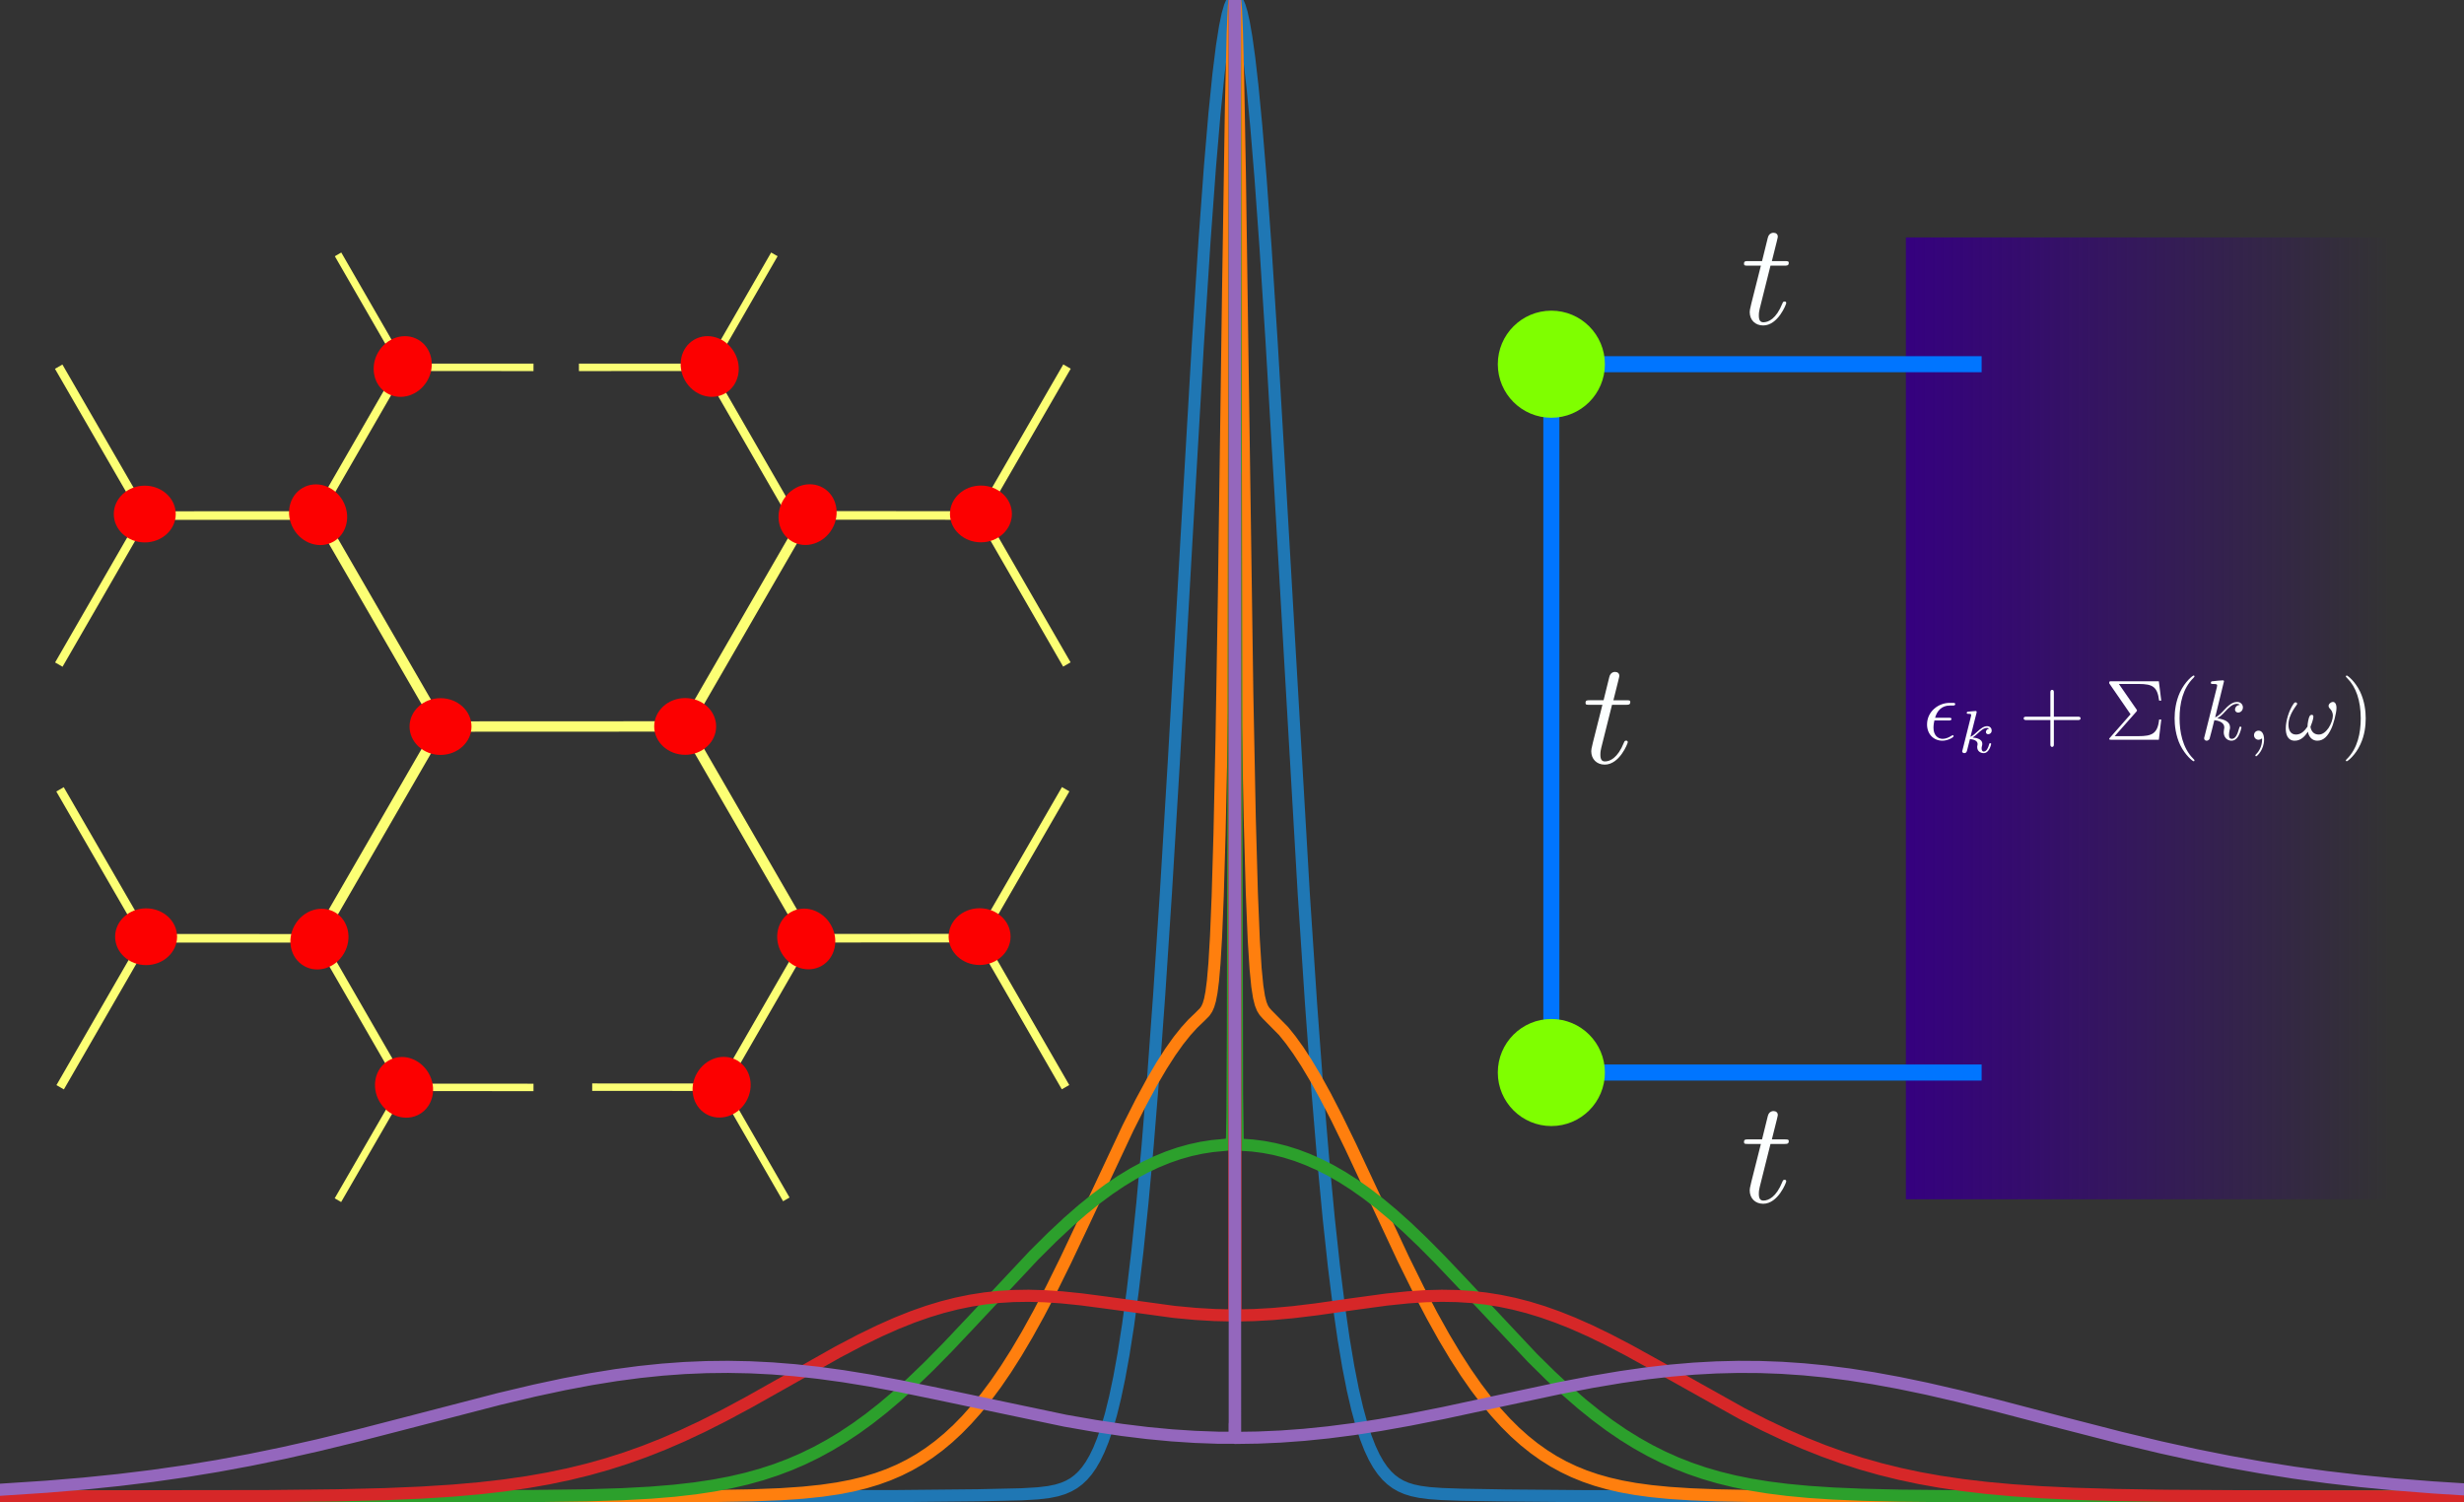 <?xml version="1.0" encoding="UTF-8" standalone="no"?>
<svg
   width="813.497pt"
   height="495.948pt"
   viewBox="0 0 813.497 495.948"
   version="1.1"
   id="svg72"
   sodipodi:docname="research_.svg"
   inkscape:version="1.1.1 (3bf5ae0d25, 2021-09-20, custom)"
   xmlns:inkscape="http://www.inkscape.org/namespaces/inkscape"
   xmlns:sodipodi="http://sodipodi.sourceforge.net/DTD/sodipodi-0.dtd"
   xmlns:xlink="http://www.w3.org/1999/xlink"
   xmlns="http://www.w3.org/2000/svg"
   xmlns:svg="http://www.w3.org/2000/svg"
   xmlns:rdf="http://www.w3.org/1999/02/22-rdf-syntax-ns#"
   xmlns:cc="http://creativecommons.org/ns#"
   xmlns:dc="http://purl.org/dc/elements/1.1/">
  <rect x="0" y="0" width="813.497" height="495.948" fill="#333333" stroke="none"/>
  <sodipodi:namedview
     id="namedview74"
     pagecolor="#505050"
     bordercolor="#eeeeee"
     borderopacity="1"
     inkscape:pageshadow="0"
     inkscape:pageopacity="0"
     inkscape:pagecheckerboard="0"
     inkscape:document-units="pt"
     showgrid="false"
     inkscape:zoom="0.95073776"
     inkscape:cx="543.78823"
     inkscape:cy="323.43304"
     inkscape:window-width="1916"
     inkscape:window-height="1051"
     inkscape:window-x="0"
     inkscape:window-y="25"
     inkscape:window-maximized="1"
     inkscape:current-layer="svg72" />
  <defs
     id="defs6">
    <linearGradient
       inkscape:collect="always"
       id="linearGradient25092">
      <stop
         style="stop-color:#350080;stop-opacity:1;"
         offset="0"
         id="stop25088" />
      <stop
         style="stop-color:#350080;stop-opacity:0;"
         offset="1"
         id="stop25090" />
    </linearGradient>
    <style
       type="text/css"
       id="style4">*{stroke-linejoin: round; stroke-linecap: butt}</style>
    <clipPath
       clipPathUnits="userSpaceOnUse"
       id="clipPath1033">
      <rect
         style="fill:#ffffff;stroke-width:8.426"
         id="rect1035"
         width="813.497"
         height="495.948"
         x="38.721"
         y="46.046" />
    </clipPath>
    <clipPath
       clipPathUnits="userSpaceOnUse"
       id="clipPath1037">
      <rect
         style="fill:#ffffff;stroke-width:8.426"
         id="rect1039"
         width="813.497"
         height="495.948"
         x="38.721"
         y="46.046" />
    </clipPath>
    <linearGradient
       id="linearGradient5487"
       inkscape:swatch="solid">
      <stop
         style="stop-color:#af0000;stop-opacity:1;"
         offset="0"
         id="stop5485" />
    </linearGradient>
    <linearGradient
       id="linearGradient1582"
       inkscape:swatch="solid">
      <stop
         style="stop-color:#0000ff;stop-opacity:1;"
         offset="0"
         id="stop1580" />
    </linearGradient>
    <inkscape:path-effect
       effect="spiro"
       id="path-effect1149"
       is_visible="true"
       lpeversion="1" />
    <inkscape:path-effect
       effect="spiro"
       id="path-effect1057"
       is_visible="true"
       lpeversion="1" />
    <marker
       style="overflow:visible"
       id="TriangleOutL"
       refX="0"
       refY="0"
       orient="auto"
       inkscape:stockid="TriangleOutL"
       inkscape:isstock="true">
      <path
         transform="scale(0.8)"
         style="fill:context-stroke;fill-rule:evenodd;stroke:context-stroke;stroke-width:1pt"
         d="M 5.77,0 -2.88,5 V -5 Z"
         id="path3018" />
    </marker>
    <inkscape:path-effect
       effect="spiro"
       id="path-effect2737"
       is_visible="true"
       lpeversion="1" />
    <inkscape:path-effect
       effect="spiro"
       id="path-effect1668"
       is_visible="true"
       lpeversion="1" />
    <inkscape:path-effect
       effect="spiro"
       id="path-effect1471"
       is_visible="true"
       lpeversion="1" />
    <g
       id="g1225">
      <symbol
         overflow="visible"
         id="symbol6466">
        <path
           style="stroke:none"
           d=""
           id="path331" />
      </symbol>
      <symbol
         overflow="visible"
         id="symbol1313">
        <path
           style="stroke:none"
           d="M 4.141,-6.516 3.984,-6.656 c 0,0 -0.375,0.469 -0.812,0.469 -0.234,0 -0.484,-0.141 -0.656,-0.25 C 2.25,-6.594 2.078,-6.656 1.906,-6.656 c -0.375,0 -0.578,0.219 -1.078,0.781 l 0.156,0.141 c 0,0 0.375,-0.469 0.812,-0.469 0.234,0 0.484,0.141 0.656,0.234 0.266,0.172 0.453,0.234 0.625,0.234 0.375,0 0.562,-0.219 1.062,-0.781 z m 0,0"
           id="path6345" />
      </symbol>
      <symbol
         overflow="visible"
         id="symbol1914">
        <path
           style="stroke:none"
           d=""
           id="path7496" />
      </symbol>
      <symbol
         overflow="visible"
         id="symbol5160">
        <path
           style="stroke:none"
           d="m 2.828,-6.234 c 0,-0.203 -0.141,-0.359 -0.359,-0.359 -0.281,0 -0.547,0.266 -0.547,0.531 0,0.188 0.141,0.359 0.375,0.359 0.234,0 0.531,-0.234 0.531,-0.531 z m -0.75,3.75 c 0.109,-0.281 0.109,-0.312 0.219,-0.578 0.078,-0.203 0.125,-0.344 0.125,-0.531 0,-0.438 -0.312,-0.812 -0.812,-0.812 -0.938,0 -1.312,1.453 -1.312,1.531 0,0.109 0.094,0.109 0.109,0.109 0.109,0 0.109,-0.031 0.156,-0.188 0.281,-0.938 0.672,-1.234 1.016,-1.234 0.078,0 0.25,0 0.25,0.312 0,0.219 -0.078,0.422 -0.109,0.531 -0.078,0.25 -0.531,1.406 -0.688,1.844 -0.109,0.25 -0.234,0.578 -0.234,0.797 0,0.469 0.344,0.812 0.812,0.812 0.938,0 1.312,-1.438 1.312,-1.531 0,-0.109 -0.094,-0.109 -0.125,-0.109 -0.094,0 -0.094,0.031 -0.141,0.188 -0.188,0.625 -0.516,1.234 -1.016,1.234 -0.172,0 -0.25,-0.094 -0.25,-0.328 0,-0.25 0.062,-0.391 0.297,-1 z m 0,0"
           id="path720" />
      </symbol>
    </g>
    <g
       id="g3620">
      <symbol
         overflow="visible"
         id="symbol5760">
        <path
           style="stroke:none"
           d=""
           id="path2476" />
      </symbol>
      <symbol
         overflow="visible"
         id="symbol1831">
        <path
           style="stroke:none"
           d="M 4.141,-6.516 3.984,-6.656 c 0,0 -0.375,0.469 -0.812,0.469 -0.234,0 -0.484,-0.141 -0.656,-0.25 C 2.25,-6.594 2.078,-6.656 1.906,-6.656 c -0.375,0 -0.578,0.219 -1.078,0.781 l 0.156,0.141 c 0,0 0.375,-0.469 0.812,-0.469 0.234,0 0.484,0.141 0.656,0.234 0.266,0.172 0.453,0.234 0.625,0.234 0.375,0 0.562,-0.219 1.062,-0.781 z m 0,0"
           id="path542" />
      </symbol>
      <symbol
         overflow="visible"
         id="symbol7568">
        <path
           style="stroke:none"
           d=""
           id="path4172" />
      </symbol>
      <symbol
         overflow="visible"
         id="symbol4503">
        <path
           style="stroke:none"
           d="m 3.953,-6.234 c 0,-0.188 -0.141,-0.359 -0.375,-0.359 -0.234,0 -0.531,0.234 -0.531,0.531 0,0.203 0.141,0.359 0.375,0.359 0.266,0 0.531,-0.266 0.531,-0.531 z m -2,6.734 c -0.188,0.75 -0.672,1.328 -1.219,1.328 -0.062,0 -0.219,0 -0.391,-0.094 0.297,-0.062 0.438,-0.328 0.438,-0.531 0,-0.156 -0.109,-0.344 -0.375,-0.344 -0.25,0 -0.531,0.203 -0.531,0.562 0,0.406 0.391,0.625 0.875,0.625 0.703,0 1.625,-0.531 1.875,-1.516 L 3.531,-3.125 c 0.062,-0.188 0.062,-0.328 0.062,-0.359 0,-0.578 -0.422,-0.922 -0.922,-0.922 -1.016,0 -1.578,1.453 -1.578,1.531 0,0.109 0.094,0.109 0.109,0.109 0.094,0 0.109,-0.016 0.188,-0.203 0.25,-0.609 0.703,-1.219 1.25,-1.219 0.141,0 0.312,0.047 0.312,0.453 0,0.234 -0.016,0.344 -0.062,0.516 z m 0,0"
           id="path6150" />
      </symbol>
    </g>
    <g
       id="g6988">
      <symbol
         overflow="visible"
         id="symbol4768">
        <path
           style="stroke:none"
           d=""
           id="path7971" />
      </symbol>
      <symbol
         overflow="visible"
         id="symbol4867">
        <path
           style="stroke:none"
           d="m 4.203,5.328 -3.547,4.375 C 0.578,9.797 0.562,9.812 0.562,9.859 c 0,0.109 0.094,0.109 0.281,0.109 h 8.25 L 9.953,7.484 h -0.25 C 9.453,8.234 8.797,8.844 7.938,9.125 7.781,9.188 7.094,9.422 5.625,9.422 H 1.391 l 3.469,-4.281 C 4.922,5.047 4.938,5.031 4.938,4.984 4.938,4.938 4.938,4.938 4.875,4.844 L 1.641,0.406 h 3.938 c 1.141,0 3.438,0.062 4.125,1.922 h 0.25 L 9.094,0 h -8.25 C 0.562,0 0.562,0.016 0.562,0.312 Z m 0,0"
           id="path190" />
      </symbol>
      <symbol
         overflow="visible"
         id="symbol15">
        <path
           style="stroke:none"
           d=""
           id="path8429" />
      </symbol>
      <symbol
         overflow="visible"
         id="symbol7564">
        <path
           style="stroke:none"
           d="m 2.188,-4.625 c 0,-0.016 0.016,-0.109 0.016,-0.109 0,-0.047 -0.016,-0.109 -0.109,-0.109 -0.141,0 -0.719,0.062 -0.891,0.078 -0.047,0 -0.156,0.016 -0.156,0.156 0,0.094 0.109,0.094 0.188,0.094 0.328,0 0.328,0.062 0.328,0.109 0,0.047 -0.016,0.094 -0.016,0.156 L 0.562,-0.312 c -0.047,0.125 -0.047,0.141 -0.047,0.156 0,0.109 0.094,0.219 0.25,0.219 0.188,0 0.266,-0.125 0.312,-0.281 0.016,-0.031 0.312,-1.266 0.344,-1.359 0.5,0.047 0.891,0.219 0.891,0.578 0,0.031 0,0.062 -0.016,0.141 -0.031,0.094 -0.031,0.141 -0.031,0.219 0,0.484 0.406,0.703 0.75,0.703 0.672,0 0.875,-1.047 0.875,-1.062 0,-0.094 -0.078,-0.094 -0.109,-0.094 -0.094,0 -0.109,0.047 -0.141,0.172 C 3.562,-0.625 3.375,-0.125 3.031,-0.125 c -0.188,0 -0.25,-0.172 -0.25,-0.359 0,-0.125 0,-0.141 0.047,-0.312 0.016,-0.031 0.031,-0.141 0.031,-0.219 0,-0.625 -0.828,-0.719 -1.125,-0.734 C 1.938,-1.875 2.188,-2.109 2.312,-2.219 2.672,-2.547 3.016,-2.875 3.406,-2.875 c 0.078,0 0.172,0.016 0.234,0.094 C 3.344,-2.734 3.281,-2.5 3.281,-2.391 c 0,0.141 0.109,0.25 0.266,0.25 0.203,0 0.406,-0.156 0.406,-0.438 0,-0.234 -0.172,-0.5 -0.531,-0.5 -0.406,0 -0.766,0.297 -1.125,0.625 C 2,-2.188 1.781,-1.969 1.484,-1.844 Z m 0,0"
           id="path3652" />
      </symbol>
      <symbol
         overflow="visible"
         id="symbol5542">
        <path
           style="stroke:none"
           d="m 4.078,-2.531 c 0.109,0 0.188,0 0.25,-0.047 0.094,-0.078 0.125,-0.188 0.125,-0.234 C 4.453,-3 4.266,-3 4.141,-3 H 2.359 C 1.25,-3 0.406,-1.906 0.406,-1.062 c 0,0.641 0.484,1.125 1.203,1.125 0.875,0 1.875,-0.781 1.875,-1.859 0,-0.109 0,-0.422 -0.203,-0.734 z M 1.609,-0.125 c -0.375,0 -0.688,-0.25 -0.688,-0.75 0,-0.203 0.125,-1.656 1.328,-1.656 0.344,0 0.719,0.141 0.719,0.656 0,0.141 -0.062,0.766 -0.406,1.234 C 2.266,-0.266 1.875,-0.125 1.609,-0.125 Z m 0,0"
           id="path1894" />
      </symbol>
      <symbol
         overflow="visible"
         id="symbol8248">
        <path
           style="stroke:none"
           d=""
           id="path6389" />
      </symbol>
      <symbol
         overflow="visible"
         id="symbol6478">
        <path
           style="stroke:none"
           d="m 2.969,-2.25 c 0.156,0 0.344,0 0.344,-0.172 C 3.312,-2.562 3.188,-2.562 3.016,-2.562 H 1.406 c 0.234,-0.844 0.797,-1.422 1.703,-1.422 h 0.312 c 0.172,0 0.328,0 0.328,-0.172 0,-0.141 -0.125,-0.141 -0.297,-0.141 H 3.094 c -1.297,0 -2.625,1 -2.625,2.516 0,1.109 0.75,1.891 1.797,1.891 0.656,0 1.297,-0.406 1.297,-0.516 0,-0.016 0,-0.125 -0.094,-0.125 -0.016,0 -0.047,0 -0.125,0.047 -0.312,0.203 -0.688,0.375 -1.047,0.375 -0.578,0 -1.078,-0.422 -1.078,-1.297 0,-0.344 0.078,-0.734 0.109,-0.844 z m 0,0"
           id="path7968" />
      </symbol>
      <symbol
         overflow="visible"
         id="symbol925">
        <path
           style="stroke:none"
           d="m 2.938,-3.719 h 1.672 c 0.125,0 0.484,0 0.484,-0.344 0,-0.234 -0.203,-0.234 -0.406,-0.234 H 1.906 c -0.203,0 -0.594,0 -1.031,0.469 -0.328,0.359 -0.609,0.844 -0.609,0.891 0,0.016 0,0.109 0.125,0.109 0.078,0 0.094,-0.047 0.156,-0.125 C 1.031,-3.719 1.609,-3.719 1.812,-3.719 h 0.828 l -0.969,3.203 C 1.625,-0.406 1.562,-0.188 1.562,-0.156 c 0,0.109 0.078,0.281 0.297,0.281 0.328,0 0.375,-0.281 0.406,-0.438 z m 0,0"
           id="path715" />
      </symbol>
    </g>
    <g
       id="g3287">
      <symbol
         overflow="visible"
         id="symbol5694">
        <path
           style="stroke:none"
           d=""
           id="path37" />
      </symbol>
      <symbol
         overflow="visible"
         id="symbol8877">
        <path
           style="stroke:none"
           d="m 2.047,-3.984 h 0.938 c 0.203,0 0.312,0 0.312,-0.203 0,-0.109 -0.109,-0.109 -0.281,-0.109 h -0.875 C 2.5,-5.719 2.547,-5.906 2.547,-5.969 c 0,-0.172 -0.125,-0.266 -0.297,-0.266 -0.031,0 -0.312,0 -0.391,0.359 L 1.469,-4.297 h -0.938 c -0.203,0 -0.297,0 -0.297,0.188 0,0.125 0.078,0.125 0.281,0.125 h 0.875 C 0.672,-1.156 0.625,-0.984 0.625,-0.812 0.625,-0.266 1,0.109 1.547,0.109 2.562,0.109 3.125,-1.344 3.125,-1.422 3.125,-1.531 3.047,-1.531 3.016,-1.531 2.922,-1.531 2.906,-1.5 2.859,-1.391 2.438,-0.344 1.906,-0.109 1.562,-0.109 c -0.203,0 -0.312,-0.125 -0.312,-0.453 0,-0.25 0.031,-0.312 0.062,-0.484 z m 0,0"
           id="path2664" />
      </symbol>
    </g>
    <g
       id="g7218">
      <symbol
         overflow="visible"
         id="symbol8008">
        <path
           style="stroke:none;"
           d=""
           id="path1329" />
      </symbol>
      <symbol
         overflow="visible"
         id="symbol8386">
        <path
           style="stroke:none;"
           d="M 2.969 -2.25 C 3.125 -2.25 3.312 -2.25 3.312 -2.422 C 3.312 -2.562 3.188 -2.562 3.016 -2.562 L 1.406 -2.562 C 1.641 -3.406 2.203 -3.984 3.109 -3.984 L 3.422 -3.984 C 3.594 -3.984 3.75 -3.984 3.75 -4.156 C 3.75 -4.297 3.625 -4.297 3.453 -4.297 L 3.094 -4.297 C 1.797 -4.297 0.469 -3.297 0.469 -1.781 C 0.469 -0.672 1.219 0.109 2.266 0.109 C 2.922 0.109 3.562 -0.297 3.562 -0.406 C 3.562 -0.422 3.562 -0.531 3.469 -0.531 C 3.453 -0.531 3.422 -0.531 3.344 -0.484 C 3.031 -0.281 2.656 -0.109 2.297 -0.109 C 1.719 -0.109 1.219 -0.531 1.219 -1.406 C 1.219 -1.75 1.297 -2.141 1.328 -2.25 Z M 2.969 -2.25 "
           id="path8943" />
      </symbol>
      <symbol
         overflow="visible"
         id="symbol1675">
        <path
           style="stroke:none;"
           d="M 2.859 -6.812 C 2.859 -6.812 2.859 -6.922 2.734 -6.922 C 2.5 -6.922 1.781 -6.844 1.516 -6.812 C 1.438 -6.812 1.328 -6.797 1.328 -6.625 C 1.328 -6.5 1.422 -6.5 1.562 -6.5 C 2.047 -6.5 2.062 -6.438 2.062 -6.328 L 2.031 -6.125 L 0.594 -0.391 C 0.547 -0.25 0.547 -0.234 0.547 -0.172 C 0.547 0.062 0.75 0.109 0.844 0.109 C 0.969 0.109 1.109 0.016 1.172 -0.094 C 1.219 -0.188 1.672 -2.031 1.734 -2.281 C 2.078 -2.25 2.891 -2.094 2.891 -1.438 C 2.891 -1.359 2.891 -1.328 2.859 -1.219 C 2.844 -1.109 2.828 -0.984 2.828 -0.875 C 2.828 -0.297 3.219 0.109 3.734 0.109 C 4.031 0.109 4.312 -0.047 4.531 -0.422 C 4.781 -0.859 4.891 -1.406 4.891 -1.422 C 4.891 -1.531 4.797 -1.531 4.766 -1.531 C 4.672 -1.531 4.656 -1.484 4.625 -1.344 C 4.422 -0.625 4.203 -0.109 3.766 -0.109 C 3.562 -0.109 3.438 -0.219 3.438 -0.578 C 3.438 -0.75 3.484 -0.984 3.516 -1.141 C 3.562 -1.312 3.562 -1.344 3.562 -1.453 C 3.562 -2.094 2.938 -2.375 2.078 -2.5 C 2.391 -2.672 2.719 -2.984 2.938 -3.234 C 3.422 -3.766 3.875 -4.188 4.359 -4.188 C 4.422 -4.188 4.438 -4.188 4.453 -4.172 C 4.578 -4.156 4.578 -4.156 4.672 -4.094 C 4.688 -4.094 4.688 -4.078 4.703 -4.062 C 4.234 -4.031 4.141 -3.641 4.141 -3.516 C 4.141 -3.359 4.25 -3.172 4.516 -3.172 C 4.781 -3.172 5.062 -3.391 5.062 -3.781 C 5.062 -4.078 4.828 -4.406 4.391 -4.406 C 4.109 -4.406 3.656 -4.328 2.938 -3.531 C 2.594 -3.156 2.203 -2.75 1.828 -2.609 Z M 2.859 -6.812 "
           id="path8664" />
      </symbol>
      <symbol
         overflow="visible"
         id="symbol6753">
        <path
           style="stroke:none;"
           d="M 2.031 -0.016 C 2.031 -0.672 1.781 -1.062 1.391 -1.062 C 1.062 -1.062 0.859 -0.812 0.859 -0.531 C 0.859 -0.266 1.062 0 1.391 0 C 1.5 0 1.641 -0.047 1.734 -0.125 C 1.766 -0.156 1.781 -0.156 1.781 -0.156 C 1.797 -0.156 1.797 -0.156 1.797 -0.016 C 1.797 0.734 1.453 1.328 1.125 1.656 C 1.016 1.766 1.016 1.781 1.016 1.812 C 1.016 1.891 1.062 1.922 1.109 1.922 C 1.219 1.922 2.031 1.156 2.031 -0.016 Z M 2.031 -0.016 "
           id="path8418" />
      </symbol>
      <symbol
         overflow="visible"
         id="symbol9162">
        <path
           style="stroke:none;"
           d="M 6.031 -3.703 C 6.031 -4.156 5.859 -4.406 5.625 -4.406 C 5.375 -4.406 5.109 -4.172 5.109 -3.938 C 5.109 -3.844 5.156 -3.734 5.25 -3.641 C 5.422 -3.484 5.609 -3.219 5.609 -2.797 C 5.609 -2.406 5.406 -1.828 5.109 -1.375 C 4.812 -0.953 4.438 -0.609 3.969 -0.609 C 3.406 -0.609 3.094 -0.969 3 -1.5 C 3.109 -1.766 3.344 -2.406 3.344 -2.688 C 3.344 -2.797 3.297 -2.906 3.156 -2.906 C 3.078 -2.906 2.969 -2.875 2.891 -2.734 C 2.781 -2.531 2.656 -1.891 2.656 -1.531 C 2.328 -1.062 1.938 -0.609 1.312 -0.609 C 0.641 -0.609 0.438 -1.203 0.438 -1.75 C 0.438 -3 1.453 -4.047 1.453 -4.172 C 1.453 -4.281 1.375 -4.359 1.266 -4.359 C 1.141 -4.359 1.062 -4.234 1 -4.141 C 0.5 -3.406 0.125 -2.219 0.125 -1.312 C 0.125 -0.625 0.344 0.109 1.172 0.109 C 1.875 0.109 2.344 -0.391 2.703 -0.938 C 2.797 -0.359 3.188 0.109 3.797 0.109 C 4.578 0.109 5.047 -0.5 5.406 -1.25 C 5.656 -1.734 6.031 -3.094 6.031 -3.703 Z M 6.031 -3.703 "
           id="path8327" />
      </symbol>
      <symbol
         overflow="visible"
         id="symbol4491">
        <path
           style="stroke:none;"
           d=""
           id="path2633" />
      </symbol>
      <symbol
         overflow="visible"
         id="symbol4921">
        <path
           style="stroke:none;"
           d="M 2.188 -4.625 C 2.188 -4.641 2.203 -4.734 2.203 -4.734 C 2.203 -4.781 2.188 -4.844 2.094 -4.844 C 1.953 -4.844 1.375 -4.781 1.203 -4.766 C 1.156 -4.766 1.047 -4.75 1.047 -4.609 C 1.047 -4.516 1.156 -4.516 1.234 -4.516 C 1.562 -4.516 1.562 -4.453 1.562 -4.406 C 1.562 -4.359 1.547 -4.312 1.547 -4.25 L 0.562 -0.312 C 0.516 -0.188 0.516 -0.172 0.516 -0.156 C 0.516 -0.047 0.609 0.062 0.766 0.062 C 0.953 0.062 1.031 -0.062 1.078 -0.219 C 1.094 -0.25 1.391 -1.484 1.422 -1.578 C 1.922 -1.531 2.312 -1.359 2.312 -1 C 2.312 -0.969 2.312 -0.938 2.297 -0.859 C 2.266 -0.766 2.266 -0.719 2.266 -0.641 C 2.266 -0.156 2.672 0.062 3.016 0.062 C 3.688 0.062 3.891 -0.984 3.891 -1 C 3.891 -1.094 3.812 -1.094 3.781 -1.094 C 3.688 -1.094 3.672 -1.047 3.641 -0.922 C 3.562 -0.625 3.375 -0.125 3.031 -0.125 C 2.844 -0.125 2.781 -0.297 2.781 -0.484 C 2.781 -0.609 2.781 -0.625 2.828 -0.797 C 2.844 -0.828 2.859 -0.938 2.859 -1.016 C 2.859 -1.641 2.031 -1.734 1.734 -1.75 C 1.938 -1.875 2.188 -2.109 2.312 -2.219 C 2.672 -2.547 3.016 -2.875 3.406 -2.875 C 3.484 -2.875 3.578 -2.859 3.641 -2.781 C 3.344 -2.734 3.281 -2.5 3.281 -2.391 C 3.281 -2.25 3.391 -2.141 3.547 -2.141 C 3.75 -2.141 3.953 -2.297 3.953 -2.578 C 3.953 -2.812 3.781 -3.078 3.422 -3.078 C 3.016 -3.078 2.656 -2.781 2.297 -2.453 C 2 -2.188 1.781 -1.969 1.484 -1.844 Z M 2.188 -4.625 "
           id="path3288" />
      </symbol>
      <symbol
         overflow="visible"
         id="symbol7606">
        <path
           style="stroke:none;"
           d=""
           id="path2871" />
      </symbol>
      <symbol
         overflow="visible"
         id="symbol5920">
        <path
           style="stroke:none;"
           d="M 4.078 -2.297 L 6.859 -2.297 C 7 -2.297 7.188 -2.297 7.188 -2.5 C 7.188 -2.688 7 -2.688 6.859 -2.688 L 4.078 -2.688 L 4.078 -5.484 C 4.078 -5.625 4.078 -5.812 3.875 -5.812 C 3.672 -5.812 3.672 -5.625 3.672 -5.484 L 3.672 -2.688 L 0.891 -2.688 C 0.75 -2.688 0.562 -2.688 0.562 -2.5 C 0.562 -2.297 0.75 -2.297 0.891 -2.297 L 3.672 -2.297 L 3.672 0.5 C 3.672 0.641 3.672 0.828 3.875 0.828 C 4.078 0.828 4.078 0.641 4.078 0.5 Z M 4.078 -2.297 "
           id="path185" />
      </symbol>
      <symbol
         overflow="visible"
         id="symbol8980">
        <path
           style="stroke:none;"
           d="M 3.703 -3.25 C 3.797 -3.344 3.797 -3.391 3.797 -3.406 C 3.797 -3.453 3.766 -3.516 3.734 -3.547 L 1.688 -6.5 L 3.984 -6.5 C 5.672 -6.5 6.172 -6.141 6.375 -4.562 L 6.625 -4.562 L 6.344 -6.812 L 0.812 -6.812 C 0.578 -6.812 0.562 -6.812 0.562 -6.578 L 3.047 -2.969 L 0.672 -0.266 C 0.562 -0.156 0.562 -0.141 0.562 -0.109 C 0.562 0 0.672 0 0.812 0 L 6.344 0 L 6.625 -2.359 L 6.375 -2.359 C 6.203 -0.688 5.516 -0.422 3.953 -0.422 L 1.203 -0.422 Z M 3.703 -3.25 "
           id="path2631" />
      </symbol>
      <symbol
         overflow="visible"
         id="symbol2498">
        <path
           style="stroke:none;"
           d="M 3.297 2.391 C 3.297 2.359 3.297 2.344 3.125 2.172 C 1.891 0.922 1.562 -0.969 1.562 -2.5 C 1.562 -4.234 1.938 -5.969 3.172 -7.203 C 3.297 -7.328 3.297 -7.344 3.297 -7.375 C 3.297 -7.453 3.266 -7.484 3.203 -7.484 C 3.094 -7.484 2.203 -6.797 1.609 -5.531 C 1.109 -4.438 0.984 -3.328 0.984 -2.5 C 0.984 -1.719 1.094 -0.516 1.641 0.625 C 2.25 1.844 3.094 2.5 3.203 2.5 C 3.266 2.5 3.297 2.469 3.297 2.391 Z M 3.297 2.391 "
           id="path15" />
      </symbol>
      <symbol
         overflow="visible"
         id="symbol9198">
        <path
           style="stroke:none;"
           d="M 2.875 -2.5 C 2.875 -3.266 2.766 -4.469 2.219 -5.609 C 1.625 -6.828 0.766 -7.484 0.672 -7.484 C 0.609 -7.484 0.562 -7.438 0.562 -7.375 C 0.562 -7.344 0.562 -7.328 0.75 -7.141 C 1.734 -6.156 2.297 -4.578 2.297 -2.5 C 2.297 -0.781 1.938 0.969 0.703 2.219 C 0.562 2.344 0.562 2.359 0.562 2.391 C 0.562 2.453 0.609 2.5 0.672 2.5 C 0.766 2.5 1.672 1.812 2.25 0.547 C 2.766 -0.547 2.875 -1.656 2.875 -2.5 Z M 2.875 -2.5 "
           id="path1861" />
      </symbol>
    </g>
    <linearGradient
       inkscape:collect="always"
       xlink:href="#linearGradient25092"
       id="linearGradient25096"
       x1="627.465"
       y1="237.178"
       x2="789.787"
       y2="237.178"
       gradientUnits="userSpaceOnUse" />
  </defs>
  <g
     id="patch_1"
     clip-path="url(#clipPath1037)"
     transform="translate(-38.721,-46.046)">
    <path
       d="M 0,564.825 H 892.8 V 0 H 0 Z"
       style="fill:none"
       id="path8" />
  </g>
  <defs
     id="defs70">
    <clipPath
       id="p8ccfcc2198">
      <rect
         x="0"
         y="21.225"
         width="892.8"
         height="543.6"
         id="rect67" />
    </clipPath>
  </defs>
  <path
     style="fill:none;stroke:#fcff74;stroke-width:3.427;stroke-linecap:butt;stroke-linejoin:miter;stroke-miterlimit:4;stroke-dasharray:none;stroke-opacity:1"
     d="m 226.21,239.842 c -80.768,0.037 -80.768,0.037 -80.768,0.037"
     id="path1281" />
  <path
     style="fill:none;stroke:#fcff74;stroke-width:3.427;stroke-linecap:butt;stroke-linejoin:miter;stroke-miterlimit:4;stroke-dasharray:none;stroke-opacity:1"
     d="m 226.21,239.842 c 40.417,69.929 40.417,69.929 40.417,69.929"
     id="path1281-5" />
  <path
     style="fill:none;stroke:#fcff74;stroke-width:3.427;stroke-linecap:butt;stroke-linejoin:miter;stroke-miterlimit:4;stroke-dasharray:none;stroke-opacity:1"
     d="m 226.21,239.842 c 40.417,-69.929 40.417,-69.929 40.417,-69.929"
     id="path1281-5-0" />
  <ellipse
     style="fill:#fc0000;fill-opacity:1;stroke:none;stroke-width:0.307;stroke-miterlimit:4;stroke-dasharray:none"
     id="path1076"
     cx="226.21"
     cy="239.842"
     rx="10.227"
     ry="9.37" />
  <path
     style="fill:none;stroke:#fcff74;stroke-width:3.427;stroke-linecap:butt;stroke-linejoin:miter;stroke-miterlimit:4;stroke-dasharray:none;stroke-opacity:1"
     d="m 145.442,239.879 c -40.417,69.929 -40.417,69.929 -40.417,69.929"
     id="path1281-5-6" />
  <path
     style="fill:none;stroke:#fcff74;stroke-width:3.427;stroke-linecap:butt;stroke-linejoin:miter;stroke-miterlimit:4;stroke-dasharray:none;stroke-opacity:1"
     d="M 145.442,239.879 C 105.025,169.95 105.025,169.95 105.025,169.95"
     id="path1281-5-0-1" />
  <ellipse
     style="fill:#fc0000;fill-opacity:1;stroke:none;stroke-width:0.307;stroke-miterlimit:4;stroke-dasharray:none"
     id="path1076-0"
     cx="-145.442"
     cy="239.879"
     rx="10.227"
     ry="9.37"
     transform="scale(-1,1)" />
  <path
     style="fill:none;stroke:#fcff74;stroke-width:2.835;stroke-linecap:butt;stroke-linejoin:miter;stroke-miterlimit:4;stroke-dasharray:none;stroke-opacity:1"
     d="m 104.585,170.204 c 28.372,-49.195 28.372,-49.195 28.372,-49.195"
     id="path1281-5-0-1-6" />
  <path
     style="fill:none;stroke:#fcff74;stroke-width:2.835;stroke-linecap:butt;stroke-linejoin:miter;stroke-miterlimit:4;stroke-dasharray:none;stroke-opacity:1"
     d="m 47.794,170.231 c 56.79,-0.026 56.79,-0.026 56.79,-0.026"
     id="path1281-5-0-1-6-3" />
  <ellipse
     style="fill:#fc0000;fill-opacity:1;stroke:none;stroke-width:0.307;stroke-miterlimit:4;stroke-dasharray:none"
     id="path1076-0-1"
     cx="-199.694"
     cy="-5.979"
     rx="10.227"
     ry="9.37"
     transform="matrix(-0.5,-0.866,-0.866,0.5,0,0)" />
  <path
     style="fill:none;stroke:#fcff74;stroke-width:2.835;stroke-linecap:butt;stroke-linejoin:miter;stroke-miterlimit:4;stroke-dasharray:none;stroke-opacity:1"
     d="M 47.795,170.231 C 19.377,121.062 19.377,121.062 19.377,121.062"
     id="path1281-5-0-1-6-36" />
  <path
     style="fill:none;stroke:#fcff74;stroke-width:2.835;stroke-linecap:butt;stroke-linejoin:miter;stroke-miterlimit:4;stroke-dasharray:none;stroke-opacity:1"
     d="m 19.422,219.426 c 28.372,-49.195 28.372,-49.195 28.372,-49.195"
     id="path1281-5-0-1-6-3-0" />
  <ellipse
     style="fill:#fc0000;fill-opacity:1;stroke:none;stroke-width:0.307;stroke-miterlimit:4;stroke-dasharray:none"
     id="path1076-0-1-6"
     cx="-47.795"
     cy="169.722"
     rx="10.227"
     ry="9.37"
     transform="scale(-1,1)" />
  <path
     style="fill:none;stroke:#fcff74;stroke-width:2.835;stroke-linecap:butt;stroke-linejoin:miter;stroke-miterlimit:4;stroke-dasharray:none;stroke-opacity:1"
     d="m 105.025,309.808 c 28.372,49.195 28.372,49.195 28.372,49.195"
     id="path1281-5-0-1-6-7" />
  <path
     style="fill:none;stroke:#fcff74;stroke-width:2.835;stroke-linecap:butt;stroke-linejoin:miter;stroke-miterlimit:4;stroke-dasharray:none;stroke-opacity:1"
     d="m 48.235,309.781 c 56.79,0.026 56.79,0.026 56.79,0.026"
     id="path1281-5-0-1-6-3-5" />
  <ellipse
     style="fill:#fc0000;fill-opacity:1;stroke:none;stroke-width:0.307;stroke-miterlimit:4;stroke-dasharray:none"
     id="path1076-0-1-3"
     cx="215.789"
     cy="-246.367"
     rx="10.227"
     ry="9.37"
     transform="rotate(120)" />
  <path
     style="fill:none;stroke:#fcff74;stroke-width:2.835;stroke-linecap:butt;stroke-linejoin:miter;stroke-miterlimit:4;stroke-dasharray:none;stroke-opacity:1"
     d="M 48.235,309.781 C 19.817,260.613 19.817,260.613 19.817,260.613"
     id="path1281-5-0-1-6-36-6" />
  <path
     style="fill:none;stroke:#fcff74;stroke-width:2.835;stroke-linecap:butt;stroke-linejoin:miter;stroke-miterlimit:4;stroke-dasharray:none;stroke-opacity:1"
     d="M 19.863,358.976 C 48.235,309.781 48.235,309.781 48.235,309.781"
     id="path1281-5-0-1-6-3-0-1" />
  <ellipse
     style="fill:#fc0000;fill-opacity:1;stroke:none;stroke-width:0.307;stroke-miterlimit:4;stroke-dasharray:none"
     id="path1076-0-1-6-8"
     cx="-48.235"
     cy="309.273"
     rx="10.227"
     ry="9.37"
     transform="scale(-1,1)" />
  <path
     style="fill:none;stroke:#fcff74;stroke-width:2.835;stroke-linecap:butt;stroke-linejoin:miter;stroke-miterlimit:4;stroke-dasharray:none;stroke-opacity:1"
     d="m 323.857,170.193 c 28.418,-49.168 28.418,-49.168 28.418,-49.168"
     id="path1281-5-0-1-6-36-6-0" />
  <path
     style="fill:none;stroke:#fcff74;stroke-width:2.835;stroke-linecap:butt;stroke-linejoin:miter;stroke-miterlimit:4;stroke-dasharray:none;stroke-opacity:1"
     d="M 352.229,219.388 C 323.857,170.193 323.857,170.193 323.857,170.193"
     id="path1281-5-0-1-6-3-0-1-3" />
  <path
     style="fill:none;stroke:#fcff74;stroke-width:2.459;stroke-linecap:butt;stroke-linejoin:miter;stroke-miterlimit:4;stroke-dasharray:none;stroke-opacity:1"
     d="m 111.565,396.257 c 21.391,-37 21.391,-37 21.391,-37"
     id="path1281-5-0-1-6-3-0-2" />
  <path
     style="fill:none;stroke:#fcff74;stroke-width:2.459;stroke-linecap:butt;stroke-linejoin:miter;stroke-miterlimit:4;stroke-dasharray:none;stroke-opacity:1"
     d="m 176.136,359.028 c -42.739,-0.025 -42.739,-0.025 -42.739,-0.025"
     id="path1281-5-0-1-6-3-0-2-2" />
  <ellipse
     style="fill:#fc0000;fill-opacity:1;stroke:none;stroke-width:0.307;stroke-miterlimit:4;stroke-dasharray:none"
     id="path1076-0-1-6-0"
     cx="377.604"
     cy="63.976"
     rx="10.227"
     ry="9.37"
     transform="rotate(60)" />
  <path
     style="fill:none;stroke:#fcff74;stroke-width:2.459;stroke-linecap:butt;stroke-linejoin:miter;stroke-miterlimit:4;stroke-dasharray:none;stroke-opacity:1"
     d="m 176.136,121.29 c -42.739,-0.025 -42.739,-0.025 -42.739,-0.025"
     id="path1281-5-0-1-6-3-0-2-8" />
  <path
     style="fill:none;stroke:#fcff74;stroke-width:2.459;stroke-linecap:butt;stroke-linejoin:miter;stroke-miterlimit:4;stroke-dasharray:none;stroke-opacity:1"
     d="m 111.609,83.984 c 21.347,37.026 21.347,37.026 21.347,37.026"
     id="path1281-5-0-1-6-3-0-2-2-9" />
  <ellipse
     style="fill:#fc0000;fill-opacity:1;stroke:none;stroke-width:0.307;stroke-miterlimit:4;stroke-dasharray:none"
     id="path1076-0-1-6-0-7"
     cx="-38.319"
     cy="175.649"
     rx="10.227"
     ry="9.37"
     transform="rotate(-60)" />
  <path
     style="fill:none;stroke:#fcff74;stroke-width:2.835;stroke-linecap:butt;stroke-linejoin:miter;stroke-miterlimit:4;stroke-dasharray:none;stroke-opacity:1"
     d="m 266.626,309.77 c -28.372,49.195 -28.372,49.195 -28.372,49.195"
     id="path1281-5-0-1-6-7-6" />
  <path
     style="fill:none;stroke:#fcff74;stroke-width:2.835;stroke-linecap:butt;stroke-linejoin:miter;stroke-miterlimit:4;stroke-dasharray:none;stroke-opacity:1"
     d="m 323.416,309.744 c -56.79,0.026 -56.79,0.026 -56.79,0.026"
     id="path1281-5-0-1-6-3-5-2" />
  <ellipse
     style="fill:#fc0000;fill-opacity:1;stroke:none;stroke-width:0.307;stroke-miterlimit:4;stroke-dasharray:none"
     id="path1076-0-1-3-9"
     cx="401.582"
     cy="75.512"
     rx="10.227"
     ry="9.37"
     transform="matrix(0.5,0.866,0.866,-0.5,0,0)" />
  <path
     style="fill:none;stroke:#fcff74;stroke-width:2.835;stroke-linecap:butt;stroke-linejoin:miter;stroke-miterlimit:4;stroke-dasharray:none;stroke-opacity:1"
     d="m 323.416,309.744 c 28.418,-49.168 28.418,-49.168 28.418,-49.168"
     id="path1281-5-0-1-6-36-6-7" />
  <path
     style="fill:none;stroke:#fcff74;stroke-width:2.835;stroke-linecap:butt;stroke-linejoin:miter;stroke-miterlimit:4;stroke-dasharray:none;stroke-opacity:1"
     d="M 351.789,358.939 C 323.416,309.744 323.416,309.744 323.416,309.744"
     id="path1281-5-0-1-6-3-0-1-8" />
  <ellipse
     style="fill:#fc0000;fill-opacity:1;stroke:none;stroke-width:0.307;stroke-miterlimit:4;stroke-dasharray:none"
     id="path1076-0-1-6-8-4"
     cx="323.416"
     cy="309.235"
     rx="10.227"
     ry="9.37" />
  <path
     style="fill:none;stroke:#fcff74;stroke-width:2.459;stroke-linecap:butt;stroke-linejoin:miter;stroke-miterlimit:4;stroke-dasharray:none;stroke-opacity:1"
     d="m 238.254,358.965 c 21.347,37.026 21.347,37.026 21.347,37.026"
     id="path1281-5-0-1-6-3-0-2-9" />
  <path
     style="fill:none;stroke:#fcff74;stroke-width:2.459;stroke-linecap:butt;stroke-linejoin:miter;stroke-miterlimit:4;stroke-dasharray:none;stroke-opacity:1"
     d="m 195.516,358.939 c 42.739,0.025 42.739,0.025 42.739,0.025"
     id="path1281-5-0-1-6-3-0-2-9-9" />
  <ellipse
     style="fill:#fc0000;fill-opacity:1;stroke:none;stroke-width:0.307;stroke-miterlimit:4;stroke-dasharray:none"
     id="path1076-0-1-6-0-5"
     cx="191.746"
     cy="385.817"
     rx="10.227"
     ry="9.37"
     transform="matrix(-0.5,0.866,0.866,0.5,0,0)" />
  <path
     style="fill:none;stroke:#fcff74;stroke-width:2.835;stroke-linecap:butt;stroke-linejoin:miter;stroke-miterlimit:4;stroke-dasharray:none;stroke-opacity:1"
     d="M 263.171,173.16 C 234.799,123.966 234.799,123.966 234.799,123.966"
     id="path1281-5-0-1-6-7-6-2" />
  <path
     style="fill:none;stroke:#fcff74;stroke-width:2.835;stroke-linecap:butt;stroke-linejoin:miter;stroke-miterlimit:4;stroke-dasharray:none;stroke-opacity:1"
     d="m 323.857,170.193 c -56.79,-0.026 -56.79,-0.026 -56.79,-0.026"
     id="path1281-5-0-1-6-3-5-2-7" />
  <ellipse
     style="fill:#fc0000;fill-opacity:1;stroke:none;stroke-width:0.307;stroke-miterlimit:4;stroke-dasharray:none"
     id="path1076-0-1-3-9-0"
     cx="-13.836"
     cy="315.862"
     rx="10.227"
     ry="9.37"
     transform="rotate(-60)" />
  <path
     style="fill:none;fill-opacity:1;stroke:#0075ff;stroke-width:5.303;stroke-linecap:butt;stroke-linejoin:miter;stroke-miterlimit:4;stroke-dasharray:none;stroke-opacity:1"
     d="M 512.184,354.107 V 120.249"
     id="path1666"
     inkscape:path-effect="#path-effect1668"
     inkscape:original-d="m 512.18445,354.10744 c 4.6e-4,-77.95341 4.6e-4,-155.90636 0,-233.85884" />
  <rect
     style="fill:url(#linearGradient25096);fill-opacity:1;stroke:none;stroke-width:3.535;stroke-miterlimit:4;stroke-dasharray:none;stroke-opacity:1"
     id="rect9286"
     width="158.787"
     height="317.574"
     x="629.232"
     y="78.391" />
  <path
     style="fill:none;stroke:#0075ff;stroke-width:5.303;stroke-linecap:butt;stroke-linejoin:miter;stroke-miterlimit:4;stroke-dasharray:none;stroke-opacity:1"
     d="M 654.24,354.107 H 512.184"
     id="path1666-3"
     inkscape:path-effect="#path-effect1057"
     inkscape:original-d="m 654.23996,354.10744 c -47.35212,-4.6e-4 -94.70396,-4.6e-4 -142.05551,0" />
  <circle
     style="fill:#7fff00;fill-opacity:1;stroke:none;stroke-width:1.768"
     id="path304"
     cx="-354.107"
     cy="512.184"
     r="17.678"
     transform="rotate(-90)" />
  <path
     style="fill:none;stroke:#0075ff;stroke-width:5.303;stroke-linecap:butt;stroke-linejoin:miter;stroke-miterlimit:4;stroke-dasharray:none;stroke-opacity:1"
     d="M 654.24,120.249 H 512.184"
     id="path1666-3-6"
     inkscape:path-effect="#path-effect1149"
     inkscape:original-d="m 654.23998,120.24859 c -47.35213,-4.6e-4 -94.70396,-4.6e-4 -142.05553,0" />
  <circle
     style="fill:#7fff00;fill-opacity:1;stroke:none;stroke-width:1.768"
     id="path304-3"
     cx="-120.249"
     cy="512.184"
     r="17.678"
     transform="rotate(-90)" />
  <g
     inkscape:label=""
     transform="matrix(4.824,0,0,4.824,78.893,-143.468)"
     id="g2900">
    <g
       id="g8199">
      <g
         style="fill:#000000;fill-opacity:1"
         id="g8414">
        <use
           xlink:href="#symbol8877"
           x="91.925"
           y="81.963"
           id="use3242"
           width="100%"
           height="100%"
           style="fill:#fcffff;fill-opacity:1" />
      </g>
    </g>
  </g>
  <g
     inkscape:label=""
     transform="matrix(4.824,0,0,4.824,131.212,1.524)"
     id="g2900-2">
    <g
       id="g8199-7">
      <g
         style="fill:#000000;fill-opacity:1"
         id="g8414-0">
        <use
           xlink:href="#symbol8877"
           x="91.925"
           y="81.963"
           id="use3242-9"
           width="100%"
           height="100%"
           style="fill:#fcffff;fill-opacity:1" />
      </g>
    </g>
  </g>
  <g
     inkscape:label=""
     transform="matrix(4.824,0,0,4.824,131.212,-288.461)"
     id="g2900-3">
    <g
       id="g8199-6">
      <g
         style="fill:#000000;fill-opacity:1"
         id="g8414-06">
        <use
           xlink:href="#symbol8877"
           x="91.925"
           y="81.963"
           id="use3242-2"
           width="100%"
           height="100%"
           style="fill:#fcffff;fill-opacity:1" />
      </g>
    </g>
  </g>
  <g
     inkscape:label=""
     transform="matrix(4.824,0,0,4.824,230.149,-106.767)"
     id="g2900-7">
    <g
       id="g8199-5">
      <g
         style="fill:#000000;fill-opacity:1"
         id="g8414-3" />
    </g>
  </g>
  <g
     id="g22544"
     style="fill:#fcffff;fill-opacity:1">
    <g
       inkscape:label=""
       transform="matrix(2.835,0,0,2.835,374.282,11.882)"
       id="g10623"
       style="fill:#fcffff;fill-opacity:1">
      <g
         id="g223"
         style="fill:#fcffff;fill-opacity:1">
        <g
           style="fill:#fcffff;fill-opacity:1"
           id="g7599">
          <use
             xlink:href="#symbol8386"
             x="91.925"
             y="81.963"
             id="use1247"
             width="100%"
             height="100%"
             style="fill:#fcffff;fill-opacity:1" />
        </g>
        <g
           style="fill:#fcffff;fill-opacity:1"
           id="g5864">
          <use
             xlink:href="#symbol4921"
             x="95.969"
             y="83.457"
             id="use6004"
             width="100%"
             height="100%"
             style="fill:#fcffff;fill-opacity:1" />
        </g>
        <g
           style="fill:#fcffff;fill-opacity:1"
           id="g1344">
          <use
             xlink:href="#symbol5920"
             x="103.085"
             y="81.963"
             id="use1892"
             width="100%"
             height="100%"
             style="fill:#fcffff;fill-opacity:1" />
        </g>
        <g
           style="fill:#fcffff;fill-opacity:1"
           id="g7894">
          <use
             xlink:href="#symbol8980"
             x="113.046"
             y="81.963"
             id="use86"
             width="100%"
             height="100%"
             style="fill:#fcffff;fill-opacity:1" />
          <use
             xlink:href="#symbol2498"
             x="120.241"
             y="81.963"
             id="use7169"
             width="100%"
             height="100%"
             style="fill:#fcffff;fill-opacity:1" />
        </g>
        <g
           style="fill:#fcffff;fill-opacity:1"
           id="g6311">
          <use
             xlink:href="#symbol1675"
             x="124.117"
             y="81.963"
             id="use3230"
             width="100%"
             height="100%"
             style="fill:#fcffff;fill-opacity:1" />
        </g>
        <g
           style="fill:#fcffff;fill-opacity:1"
           id="g5268">
          <use
             xlink:href="#symbol6753"
             x="129.612"
             y="81.963"
             id="use3502"
             width="100%"
             height="100%"
             style="fill:#fcffff;fill-opacity:1" />
        </g>
        <g
           style="fill:#fcffff;fill-opacity:1"
           id="g5024">
          <use
             xlink:href="#symbol9162"
             x="134.044"
             y="81.963"
             id="use9780"
             width="100%"
             height="100%"
             style="fill:#fcffff;fill-opacity:1" />
        </g>
        <g
           style="fill:#fcffff;fill-opacity:1"
           id="g9385">
          <use
             xlink:href="#symbol9198"
             x="140.604"
             y="81.963"
             id="use8119"
             width="100%"
             height="100%"
             style="fill:#fcffff;fill-opacity:1" />
        </g>
      </g>
    </g>
  </g>
  <g
     id="axes_1"
     clip-path="url(#clipPath1033)"
     transform="translate(-38.721,-46.046)">
    <g
       id="line2d_1">
      <path
         d="m 40.582,540.115 293.644,-0.111 27.254,-0.266 14.508,-0.326 5.468,-0.326 3.491,-0.421 2.625,-0.533 2.143,-0.656 1.865,-0.802 1.658,-0.955 1.517,-1.13 1.438,-1.352 1.361,-1.586 1.342,-1.912 1.324,-2.284 1.305,-2.703 1.313,-3.242 1.32,-3.863 1.351,-4.667 1.354,-5.494 1.381,-6.543 1.43,-7.88 1.474,-9.419 1.514,-11.158 1.573,-13.291 1.647,-15.878 1.733,-18.955 1.829,-22.518 1.991,-27.359 2.204,-33.456 2.63,-43.488 4.186,-73.561 3.727,-63.981 2.213,-34.318 1.786,-24.399 1.517,-17.814 1.316,-12.95 1.147,-9.208 1.003,-6.354 0.868,-4.168 0.743,-2.561 0.62,-1.414 0.509,-0.665 0.412,-0.209 0.36,0.059 0.375,0.301 0.44,0.663 0.527,1.235 0.625,2.08 0.726,3.248 0.836,4.82 0.957,6.896 1.084,9.505 1.238,12.915 1.416,17.21 1.647,22.868 1.988,30.884 2.643,44.792 8.003,137.916 2.386,36.053 2.104,28.514 1.927,23.18 1.813,19.193 1.706,15.781 1.633,13.124 1.576,10.936 1.538,9.154 1.494,7.59 1.447,6.242 1.421,5.185 1.393,4.277 1.388,3.57 1.383,2.957 1.376,2.431 1.397,2.022 1.417,1.665 1.466,1.382 1.546,1.149 1.658,0.951 1.805,0.776 2.05,0.635 2.433,0.512 3.03,0.399 4.131,0.303 6.613,0.236 14.523,0.249 25.877,0.22 39.761,0.086 208.711,0.008 h 42.035 v 0"
         clip-path="url(#p8ccfcc2198)"
         style="fill:none;stroke:#1f77b4;stroke-width:4;stroke-linecap:square"
         id="path11" />
    </g>
    <g
       id="line2d_2">
      <path
         d="m 40.582,540.115 231.89,-0.111 14.408,-0.247 9.572,-0.377 7.358,-0.505 6.139,-0.638 5.313,-0.772 4.755,-0.913 4.311,-1.052 3.974,-1.196 3.736,-1.354 3.549,-1.521 3.409,-1.704 3.274,-1.884 3.223,-2.113 3.132,-2.32 3.122,-2.592 3.11,-2.876 3.096,-3.169 3.117,-3.511 3.171,-3.911 3.218,-4.326 3.329,-4.854 3.429,-5.397 3.617,-6.115 3.848,-6.955 4.177,-8.02 4.732,-9.583 5.972,-12.629 14.585,-31.062 4.287,-8.474 3.61,-6.661 3.189,-5.432 2.88,-4.48 2.645,-3.717 2.453,-3.075 2.295,-2.531 2.354,-2.259 1.609,-1.621 0.686,-1.025 0.543,-1.221 0.504,-1.718 0.489,-2.531 0.484,-3.77 0.5,-5.779 0.522,-8.842 0.549,-13.353 0.596,-20.349 0.665,-30.926 0.788,-47.868 1.379,-100.637 0.954,-61.198 0.573,-24.06 0.4,-8.937 0.258,-1.974 0.051,-0.03 0.048,0.08 0.12,0.666 0.202,2.598 0.296,7.085 0.41,15.751 0.568,31.331 0.927,65.468 1.531,106.377 0.804,40.72 0.693,24.79 0.638,15.464 0.598,9.515 0.57,5.817 0.559,3.591 0.556,2.23 0.587,1.476 0.656,1.064 0.889,0.997 5.425,5.495 2.342,2.914 2.501,3.475 2.7,4.138 2.967,4.967 3.297,5.966 3.746,7.253 4.537,9.295 6.478,13.834 10.969,23.429 5.101,10.329 4.378,8.373 3.96,7.104 3.698,6.188 3.513,5.454 3.38,4.846 3.306,4.357 3.224,3.884 3.171,3.478 3.151,3.129 3.126,2.797 3.138,2.514 3.189,2.272 3.24,2.037 3.332,1.832 3.427,1.63 3.567,1.451 3.755,1.287 3.994,1.132 4.287,0.984 4.684,0.845 5.241,0.716 5.969,0.586 7.083,0.463 8.776,0.341 11.912,0.224 19.396,0.114 58.355,0.025 156.839,4e-5 v 0"
         clip-path="url(#p8ccfcc2198)"
         style="fill:none;stroke:#ff7f0e;stroke-width:4;stroke-linecap:square"
         id="path14" />
    </g>
    <g
       id="line2d_3">
      <path
         d="m 40.582,540.115 173.709,-0.111 17.933,-0.248 11.975,-0.378 9.343,-0.509 7.809,-0.642 6.842,-0.782 6.132,-0.921 5.609,-1.064 5.261,-1.223 4.924,-1.37 4.749,-1.552 4.578,-1.731 4.459,-1.926 4.343,-2.117 4.323,-2.355 4.3,-2.595 4.365,-2.897 4.423,-3.206 4.517,-3.55 4.729,-4.003 5.006,-4.535 5.418,-5.215 6.142,-6.232 7.689,-8.14 20.923,-22.324 5.994,-5.961 5.233,-4.895 4.767,-4.161 4.469,-3.61 4.236,-3.14 4.08,-2.752 3.963,-2.408 3.874,-2.096 3.801,-1.805 3.75,-1.536 3.717,-1.283 3.687,-1.037 3.668,-0.801 3.647,-0.57 3.643,-0.344 2.652,-0.28 0.109,-0.569 0.115,-2.166 0.126,-7.698 0.146,-25.893 0.184,-81.122 0.456,-260.425 0.064,8.574 0.132,64.238 0.54,288.642 0.21,14.635 0.189,1.783 0.188,0.165 0.852,0.034 3.631,0.244 3.634,0.467 3.638,0.692 3.649,0.921 3.658,1.153 3.682,1.394 3.732,1.652 3.774,1.915 3.846,2.203 3.941,2.516 4.069,2.865 4.213,3.242 4.437,3.698 4.726,4.233 5.153,4.919 5.874,5.924 7.323,7.721 23.138,24.637 6.001,5.92 5.334,4.955 4.949,4.298 4.705,3.795 4.531,3.372 4.433,3.024 4.372,2.714 4.351,2.44 4.373,2.198 4.442,1.982 4.51,1.768 4.629,1.577 4.852,1.415 5.082,1.248 5.372,1.088 5.779,0.942 6.364,0.807 7.087,0.669 8.127,0.538 9.746,0.414 12.363,0.291 17.723,0.176 33.714,0.071 134.686,0.006 v 0"
         clip-path="url(#p8ccfcc2198)"
         style="fill:none;stroke:#2ca02c;stroke-width:4;stroke-linecap:square"
         id="path17" />
    </g>
    <g
       id="line2d_4">
      <path
         d="m 40.582,540.115 86.541,-0.114 22.971,-0.25 15.536,-0.382 12.22,-0.516 10.267,-0.651 8.986,-0.788 8.14,-0.933 7.512,-1.083 7.029,-1.236 6.683,-1.399 6.465,-1.581 6.253,-1.757 6.16,-1.961 6.123,-2.181 6.195,-2.443 6.367,-2.753 6.632,-3.114 7.085,-3.576 8.013,-4.3 10.496,-5.904 19.008,-10.723 7.458,-3.921 6.325,-3.079 5.691,-2.527 5.301,-2.112 5.009,-1.759 4.809,-1.456 4.731,-1.201 4.65,-0.951 4.639,-0.722 4.69,-0.505 4.794,-0.291 4.974,-0.077 5.247,0.143 5.708,0.382 6.503,0.666 8.26,1.084 22.343,3.05 6.999,0.656 6.345,0.374 6.065,0.135 0.381,-0.098 0.025,-1.748 0.034,-27.772 0.156,-404.81 0.041,227.508 0.049,-71.003 0.119,277.723 0.118,0.2 6.015,-0.123 6.188,-0.351 6.654,-0.603 7.709,-0.931 11.913,-1.698 11.344,-1.539 6.96,-0.72 5.9,-0.391 5.355,-0.136 5.02,0.092 4.805,0.308 4.7,0.523 4.649,0.742 4.621,0.963 4.661,1.198 4.776,1.459 4.932,1.741 5.177,2.068 5.518,2.448 6.008,2.914 6.847,3.574 8.593,4.752 28.678,16.064 7.484,3.816 6.832,3.238 6.465,2.82 6.297,2.505 6.172,2.217 6.153,1.976 6.246,1.772 6.398,1.583 6.614,1.404 6.897,1.234 7.313,1.079 7.806,0.925 8.576,0.788 9.576,0.651 11.025,0.519 13.236,0.392 17.068,0.27 25.154,0.155 53.196,0.053 19.96,0.002 v 0"
         clip-path="url(#p8ccfcc2198)"
         style="fill:none;stroke:#d62728;stroke-width:4;stroke-linecap:square"
         id="path20" />
    </g>
    <g
       id="line2d_5">
      <path
         d="m 40.582,537.791 13.363,-0.875 12.354,-1.028 11.615,-1.188 11.13,-1.36 10.809,-1.544 10.643,-1.744 10.695,-1.978 11.023,-2.266 11.604,-2.616 12.965,-3.157 16.69,-4.311 30.076,-7.799 11.662,-2.762 9.819,-2.101 8.843,-1.669 8.202,-1.325 7.815,-1.039 7.496,-0.774 7.35,-0.536 7.205,-0.303 7.163,-0.08 7.217,0.142 7.307,0.367 7.476,0.599 7.762,0.847 8.191,1.12 8.826,1.434 9.917,1.843 12.108,2.487 42.504,8.94 9.891,1.724 8.906,1.33 8.342,1.023 7.971,0.755 7.728,0.509 7.585,0.278 5.489,0.01 0.009,-4.584 0.048,3.477 0.017,-366.191 0.004,-107.514 0.091,474.863 h 0.006 l 7.51,-0.114 7.575,-0.337 7.713,-0.567 7.935,-0.807 8.277,-1.067 8.813,-1.363 9.677,-1.726 11.267,-2.243 16.017,-3.441 22.02,-4.705 11.106,-2.134 9.417,-1.587 8.507,-1.211 7.959,-0.911 7.639,-0.652 7.379,-0.408 7.243,-0.178 7.192,0.045 7.182,0.267 7.272,0.494 7.416,0.728 7.617,0.972 7.997,1.248 8.449,1.546 9.163,1.905 10.346,2.384 12.615,3.146 21.592,5.66 19.304,4.963 13.235,3.173 11.732,2.585 11.003,2.199 10.745,1.922 10.692,1.686 10.782,1.475 11.101,1.294 11.585,1.125 12.323,0.971 10.323,0.655 v 0"
         clip-path="url(#p8ccfcc2198)"
         style="fill:none;stroke:#9467bd;stroke-width:4;stroke-linecap:square"
         id="path23" />
    </g>
    <g
       id="text_1">
      <!-- $\Delta = 5, \rho(0) = 0.4$ -->
      <g
         transform="matrix(0.204,0,0,-0.204,374.441,15.225)"
         id="g62">
        <defs
           id="defs36">
          <path
             id="CMR17-1"
             d="m 2598,4435 c -51,109 -76,109 -128,109 -76,0 -83,-13 -128,-103 L 269,108 C 262,96 237,38 237,32 237,6 243,0 358,0 h 4218 c 115,0 122,6 122,32 0,6 -26,64 -32,76 z M 2310,4056 4083,358 H 531 Z"
             transform="scale(0.016)" />
          <path
             id="CMR17-3d"
             d="m 4115,2048 c 96,0 192,0 192,108 0,116 -109,116 -217,116 H 512 c -109,0 -218,0 -218,-116 0,-108 96,-108 192,-108 z M 4090,927 c 108,0 217,0 217,116 0,109 -96,109 -192,109 H 486 c -96,0 -192,0 -192,-109 0,-116 109,-116 218,-116 z"
             transform="scale(0.016)" />
          <path
             id="CMR17-35"
             d="m 730,3750 c 64,-26 326,-109 595,-109 595,0 921,320 1107,499 0,51 0,84 -38,84 -7,0 -20,0 -71,-26 -224,-96 -486,-166 -806,-166 -192,0 -480,23 -794,159 -70,33 -83,33 -89,33 -32,0 -39,-7 -39,-134 V 2231 c 0,-118 0,-151 64,-151 32,0 45,13 77,59 205,296 486,421 806,421 224,0 704,-145 704,-1267 0,-206 0,-577 -192,-871 C 1894,159 1645,25 1370,25 947,25 518,319 403,812 c 26,-6 77,-19 103,-19 83,0 243,45 243,243 0,173 -122,244 -243,244 -148,0 -244,-90 -244,-269 0,-557 442,-1139 1120,-1139 660,0 1287,569 1287,1395 0,787 -499,1395 -1120,1395 -327,0 -602,-122 -819,-358 z"
             transform="scale(0.016)" />
          <path
             id="CMMI12-3b"
             d="M 1248,-26 C 1248,345 1126,620 864,620 659,620 557,454 557,313 557,172 653,0 870,0 c 84,0 154,25 212,83 12,13 19,13 25,13 13,0 13,-90 13,-122 0,-207 -38,-616 -410,-1025 -70,-76 -70,-89 -70,-101 0,-32 32,-64 64,-64 51,0 544,467 544,1190 z"
             transform="scale(0.016)" />
          <path
             id="CMMI12-1a"
             d="m 198,-1085 c -6,-31 -19,-69 -19,-106 0,-96 77,-160 173,-160 96,0 186,64 224,153 26,57 205,808 410,1587 128,-319 364,-453 614,-453 723,0 1542,894 1542,1858 0,683 -416,1022 -857,1022 -563,0 -1248,-582 -1459,-1431 z M 1594,64 c -436,0 -544,504 -544,581 0,38 160,644 179,740 326,1271 953,1302 1049,1302 288,0 448,-261 448,-638 0,-325 -172,-958 -281,-1226 C 2253,383 1920,64 1594,64 Z"
             transform="scale(0.016)" />
          <path
             id="CMR17-28"
             d="m 1958,-1562 c 0,6 0,19 -19,38 -294,301 -1081,1121 -1081,3120 0,1999 774,2812 1088,3133 0,6 12,19 12,38 0,20 -19,33 -44,33 -71,0 -615,-475 -928,-1180 C 666,2909 576,2218 576,1603 c 0,-462 45,-1243 429,-2070 307,-666 832,-1133 909,-1133 32,0 44,12 44,38 z"
             transform="scale(0.016)" />
          <path
             id="CMR17-30"
             d="m 2688,2038 c 0,392 -6,1061 -275,1575 -237,450 -615,611 -947,611 -308,0 -698,-142 -941,-604 C 269,3137 243,2539 243,2038 c 0,-367 7,-926 205,-1415 275,-662 768,-751 1018,-751 294,0 742,121 1004,732 192,444 218,964 218,1434 z M 1466,-26 c -410,0 -653,354 -743,842 -70,380 -70,933 -70,1293 0,495 0,906 83,1298 122,547 480,714 730,714 262,0 601,-174 723,-701 83,-366 89,-797 89,-1311 0,-418 0,-933 -76,-1312 C 2067,96 1690,-26 1466,-26 Z"
             transform="scale(0.016)" />
          <path
             id="CMR17-29"
             d="m 1683,1596 c 0,461 -45,1243 -429,2069 -307,667 -832,1135 -908,1135 -20,0 -45,-7 -45,-39 0,-13 6,-19 13,-32 307,-321 1088,-1134 1088,-3126 0,-1999 -775,-2813 -1088,-3133 -7,-13 -13,-19 -13,-32 0,-32 25,-38 45,-38 70,0 614,473 928,1178 320,711 409,1403 409,2018 z"
             transform="scale(0.016)" />
          <path
             id="CMMI12-3a"
             d="M 1178,307 C 1178,492 1024,620 870,620 685,620 557,467 557,313 557,128 710,0 864,0 c 186,0 314,153 314,307 z"
             transform="scale(0.016)" />
          <path
             id="CMR17-34"
             d="m 2150,4147 c 0,134 -6,141 -121,141 L 128,1254 V 1088 H 1779 V 460 c 0,-230 -13,-294 -461,-294 H 1197 V 0 c 205,12 550,12 768,12 217,0 563,0 768,-12 v 166 h -122 c -448,0 -461,64 -461,294 v 628 h 653 v 166 H 2150 Z M 1798,3723 V 1254 H 256 Z"
             transform="scale(0.016)" />
        </defs>
        <use
           xlink:href="#CMR17-1"
           transform="scale(0.996)"
           id="use38"
           x="0"
           y="0"
           width="100%"
           height="100%" />
        <use
           xlink:href="#CMR17-3d"
           transform="matrix(0.996,0,0,0.996,104.594,0)"
           id="use40"
           x="0"
           y="0"
           width="100%"
           height="100%" />
        <use
           xlink:href="#CMR17-35"
           transform="matrix(0.996,0,0,0.996,203.982,0)"
           id="use42"
           x="0"
           y="0"
           width="100%"
           height="100%" />
        <use
           xlink:href="#CMMI12-3b"
           transform="matrix(0.996,0,0,0.996,249.673,0)"
           id="use44"
           x="0"
           y="0"
           width="100%"
           height="100%" />
        <use
           xlink:href="#CMMI12-1a"
           transform="matrix(0.996,0,0,0.996,293.374,0)"
           id="use46"
           x="0"
           y="0"
           width="100%"
           height="100%" />
        <use
           xlink:href="#CMR17-28"
           transform="matrix(0.996,0,0,0.996,343.689,0)"
           id="use48"
           x="0"
           y="0"
           width="100%"
           height="100%" />
        <use
           xlink:href="#CMR17-30"
           transform="matrix(0.996,0,0,0.996,378.97,0)"
           id="use50"
           x="0"
           y="0"
           width="100%"
           height="100%" />
        <use
           xlink:href="#CMR17-29"
           transform="matrix(0.996,0,0,0.996,424.66,0)"
           id="use52"
           x="0"
           y="0"
           width="100%"
           height="100%" />
        <use
           xlink:href="#CMR17-3d"
           transform="matrix(0.996,0,0,0.996,487.615,0)"
           id="use54"
           x="0"
           y="0"
           width="100%"
           height="100%" />
        <use
           xlink:href="#CMR17-30"
           transform="matrix(0.996,0,0,0.996,587.004,0)"
           id="use56"
           x="0"
           y="0"
           width="100%"
           height="100%" />
        <use
           xlink:href="#CMMI12-3a"
           transform="matrix(0.996,0,0,0.996,632.694,0)"
           id="use58"
           x="0"
           y="0"
           width="100%"
           height="100%" />
        <use
           xlink:href="#CMR17-34"
           transform="matrix(0.996,0,0,0.996,659.791,0)"
           id="use60"
           x="0"
           y="0"
           width="100%"
           height="100%" />
      </g>
    </g>
  </g>
  <ellipse
     style="fill:#fc0000;fill-opacity:1;stroke:none;stroke-width:0.307;stroke-miterlimit:4;stroke-dasharray:none"
     id="path1076-0-1-6-8-6"
     cx="323.857"
     cy="169.685"
     rx="10.227"
     ry="9.37" />
  <path
     style="fill:none;stroke:#fcff74;stroke-width:2.459;stroke-linecap:butt;stroke-linejoin:miter;stroke-miterlimit:4;stroke-dasharray:none;stroke-opacity:1"
     d="m 191.136,121.29 c 42.739,-0.025 42.739,-0.025 42.739,-0.025"
     id="path1281-5-0-1-6-3-0-2-8-7" />
  <path
     style="fill:none;stroke:#fcff74;stroke-width:2.459;stroke-linecap:butt;stroke-linejoin:miter;stroke-miterlimit:4;stroke-dasharray:none;stroke-opacity:1"
     d="M 255.663,83.984 C 234.316,121.01 234.316,121.01 234.316,121.01"
     id="path1281-5-0-1-6-3-0-2-2-9-5" />
  <ellipse
     style="fill:#fc0000;fill-opacity:1;stroke:none;stroke-width:0.307;stroke-miterlimit:4;stroke-dasharray:none"
     id="path1076-0-1-6-0-7-3"
     cx="-221.955"
     cy="-142.418"
     rx="10.227"
     ry="9.37"
     transform="matrix(-0.5,-0.866,-0.866,0.5,0,0)" />
</svg>
